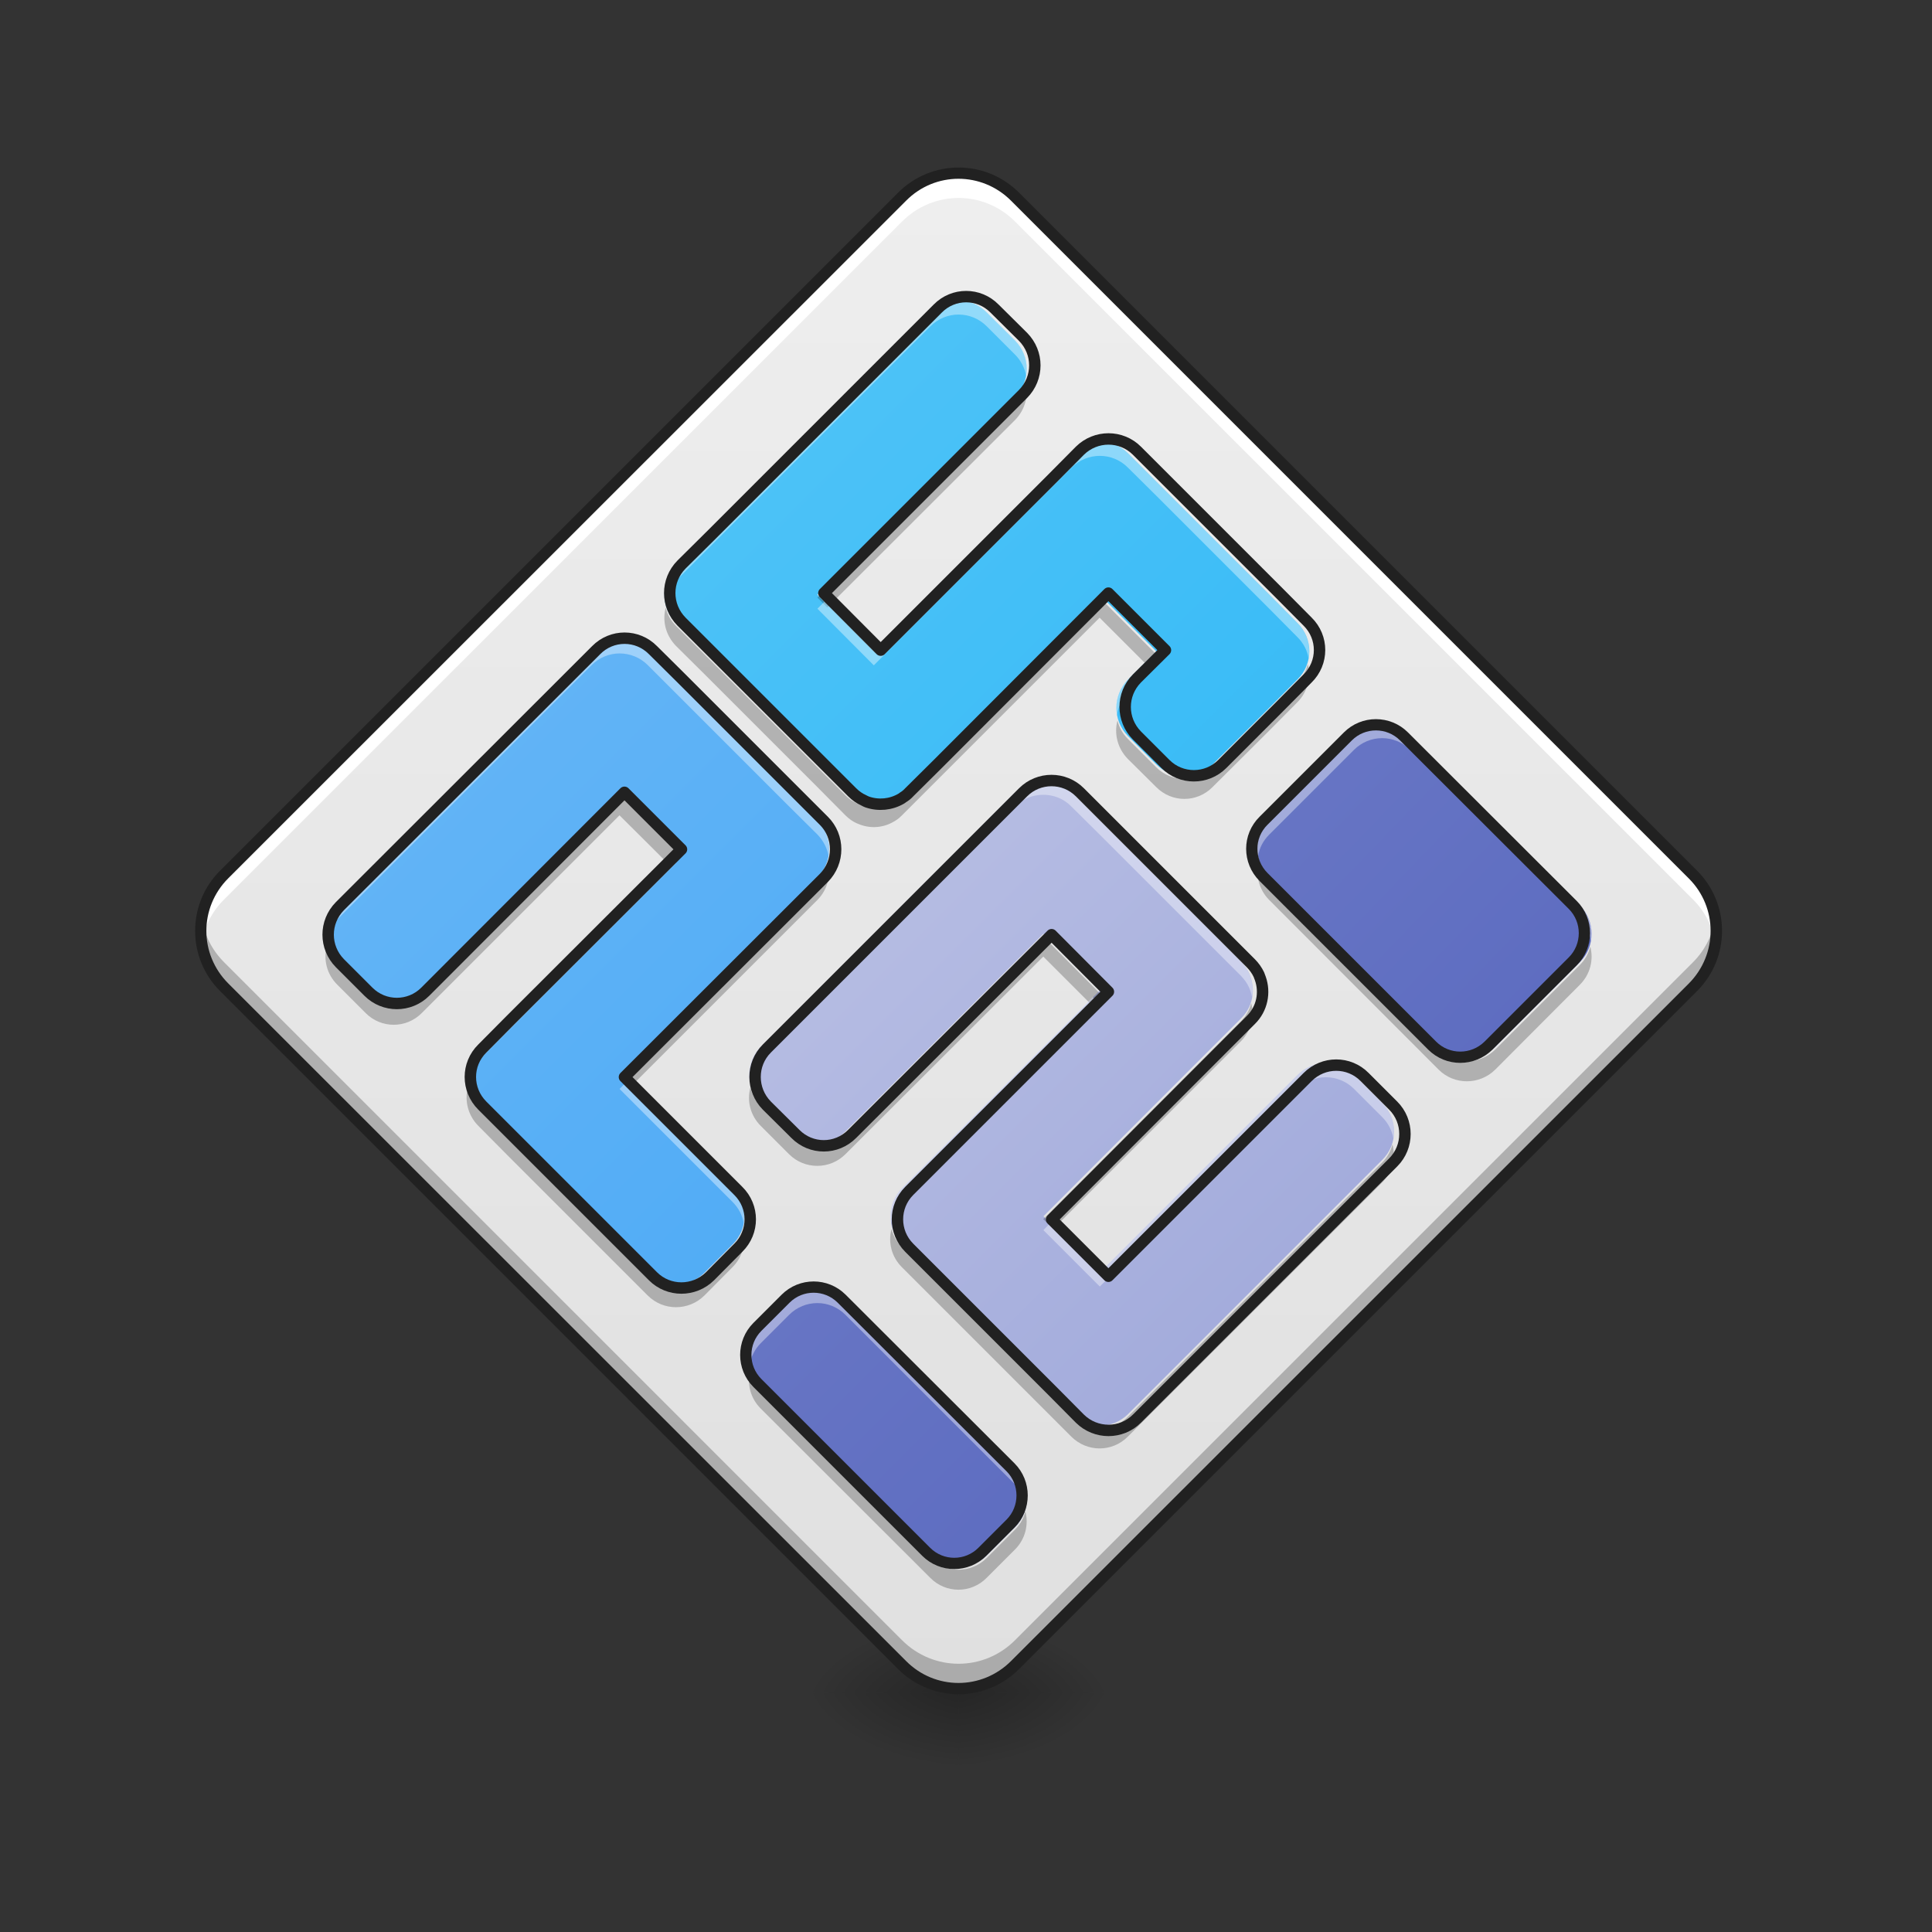 <svg height="32" viewBox="0 0 32 32" width="32" xmlns="http://www.w3.org/2000/svg" xmlns:xlink="http://www.w3.org/1999/xlink"><rect x="0" y="0" width="32" height="32" fill="#333333" stroke="none"/><linearGradient id="a"><stop offset="0" stop-opacity=".314"/><stop offset=".222" stop-opacity=".275"/><stop offset="1" stop-opacity="0"/></linearGradient><radialGradient id="b" cx="450.909" cy="189.579" gradientTransform="matrix(0 -.078 -.141 -0 42.208 63.595)" gradientUnits="userSpaceOnUse" r="21.167" xlink:href="#a"/><radialGradient id="c" cx="450.909" cy="189.579" gradientTransform="matrix(-0 .078 .141 0 -10.455 -7.527)" gradientUnits="userSpaceOnUse" r="21.167" xlink:href="#a"/><radialGradient id="d" cx="450.909" cy="189.579" gradientTransform="matrix(-0 -.078 .141 -0 -10.455 63.595)" gradientUnits="userSpaceOnUse" r="21.167" xlink:href="#a"/><radialGradient id="e" cx="450.909" cy="189.579" gradientTransform="matrix(0 .078 -.141 0 42.208 -7.527)" gradientUnits="userSpaceOnUse" r="21.167" xlink:href="#a"/><linearGradient id="f" gradientTransform="matrix(.044 -.044 .044 .044 3.685 25.679)" gradientUnits="userSpaceOnUse" x1="111.281" x2="395.656" y1="164.553" y2="-119.822"><stop offset="0" stop-color="#e0e0e0"/><stop offset="1" stop-color="#eee"/></linearGradient><linearGradient id="g"><stop offset="0" stop-color="#5c6bc0"/><stop offset="1" stop-color="#7986cb"/></linearGradient><linearGradient id="h" gradientTransform="matrix(.044 -.044 .044 .044 3.217 25.259)" gradientUnits="userSpaceOnUse" x1="153.458" x2="153.458" xlink:href="#g" y1="180.583" y2="-115.75"/><linearGradient id="i" gradientTransform="matrix(.044 -.044 .044 .044 3.217 25.259)" gradientUnits="userSpaceOnUse" x1="354.542" x2="349.25" xlink:href="#g" y1="175.292" y2="-115.75"/><linearGradient id="j" gradientTransform="matrix(.012 -.012 .012 .012 -6.285 15.756)" gradientUnits="userSpaceOnUse" x1="960" x2="960" y1="1495.118" y2="375.118"><stop offset="0" stop-color="#9fa8da"/><stop offset="1" stop-color="#c5cae9"/></linearGradient><linearGradient id="k" gradientTransform="matrix(.012 -.012 .012 .012 -6.285 15.756)" gradientUnits="userSpaceOnUse" x1="840" x2="840" y1="1495.118" y2="375.118"><stop offset="0" stop-color="#42a5f5"/><stop offset="1" stop-color="#64b5f6"/></linearGradient><linearGradient id="l" gradientTransform="matrix(.012 -.012 .012 .012 -6.285 15.756)" gradientUnits="userSpaceOnUse" x1="1280" x2="1280" y1="1495.118" y2="375.118"><stop offset="0" stop-color="#29b6f6"/><stop offset="1" stop-color="#4fc3f7"/></linearGradient><path d="m15.875 28.035h2.648v-1.324h-2.648zm0 0" fill="url(#b)"/><path d="m15.875 28.035h-2.645v1.32h2.645zm0 0" fill="url(#c)"/><path d="m15.875 28.035h-2.645v-1.324h2.645zm0 0" fill="url(#d)"/><path d="m15.875 28.035h2.648v1.32h-2.648zm0 0" fill="url(#e)"/><path d="m3.715 14.484 11.227-11.227c.516-.52 1.355-.52 1.871 0l11.227 11.227c.516.516.516 1.352 0 1.871l-11.227 11.223c-.516.52-1.355.52-1.871 0l-11.227-11.223c-.516-.52-.516-1.355 0-1.871zm0 0" fill="url(#f)"/><path d="m15.875 2.867c-.336 0-.676.129-.934.391l-11.227 11.227c-.312.309-.438.734-.371 1.141.039-.27.164-.527.371-.73l11.227-11.227c.52-.52 1.352-.52 1.871 0l11.227 11.227c.207.203.328.461.371.73.062-.406-.059-.832-.371-1.141l-11.227-11.227c-.258-.262-.598-.391-.938-.391zm0 0" fill="#fff" fill-opacity=".98"/><path d="m15.875 27.969c-.336 0-.676-.129-.934-.391l-11.227-11.227c-.312-.312-.438-.738-.371-1.141.039.27.164.523.371.73l11.227 11.227c.52.52 1.352.52 1.871 0l11.227-11.227c.207-.207.328-.461.371-.73.062.402-.059.828-.371 1.141l-11.227 11.227c-.258.262-.598.391-.938.391zm0 0" fill-opacity=".235"/><path d="m3.648 14.418c-.555.551-.555 1.449 0 2l11.227 11.227c.555.555 1.449.555 2.004 0l11.227-11.227c.555-.551.555-1.449 0-2l-11.227-11.227c-.555-.555-1.449-.555-2.004 0zm.133.129 11.227-11.223c.48-.484 1.254-.484 1.738 0l11.227 11.227c.48.48.48 1.254 0 1.738l-11.227 11.223c-.484.484-1.258.484-1.738 0l-11.227-11.223c-.484-.484-.484-1.258 0-1.742zm0 0" fill="#212121"/><path d="m12.602 22.016.469-.469c.258-.258.676-.258.934 0l2.809 2.805c.258.258.258.68 0 .938l-.469.469c-.258.258-.676.258-.934 0l-2.809-2.809c-.258-.258-.258-.676 0-.934zm0 0" fill="url(#h)"/><path d="m21.023 13.594 1.402-1.402c.258-.258.676-.258.934 0l2.809 2.805c.258.258.258.68 0 .938l-1.402 1.402c-.262.258-.68.258-.938 0l-2.805-2.805c-.262-.262-.262-.68 0-.938zm0 0" fill="url(#i)"/><path d="m12.602 17.336c-.258.258-.258.676 0 .938l.469.465c.258.262.676.262.934 0l3.277-3.273.934.938-3.273 3.273c-.258.258-.258.676 0 .934l2.34 2.34.465.469c.262.258.68.258.938 0l4.211-4.211c.258-.258.258-.676 0-.934l-.469-.469c-.258-.262-.676-.262-.938 0l-3.273 3.273-.934-.934 2.805-2.809.469-.469c.188-.184.238-.453.156-.684-.008-.023-.016-.043-.023-.062-.031-.066-.078-.133-.133-.188l-2.809-2.809c-.258-.258-.676-.258-.934 0zm0 0" fill="url(#j)"/><path d="m5.586 14.996c-.258.262-.258.676 0 .938l.469.469c.258.258.676.258.934 0l3.273-3.277.938.938-2.809 2.805-.465.469c-.262.258-.262.676 0 .938l2.805 2.805c.258.258.676.258.938 0l.465-.469c.262-.258.262-.676 0-.934l-1.871-1.871 3.277-3.273c.258-.262.258-.68 0-.938l-2.34-2.34-.469-.465c-.258-.262-.676-.262-.934 0zm0 0" fill="url(#k)"/><path d="m11.199 9.383c-.258.262-.258.676 0 .938l2.805 2.805c.059.059.121.102.191.133.02.012.039.02.059.027.184.062.387.043.555-.055.012-.008.02-.012.027-.02.039-.023.074-.051.105-.086l.469-.465 2.805-2.809.938.938-.469.465c-.258.262-.258.676 0 .938l.469.469c.258.258.676.258.934 0l.938-.938.465-.469c.262-.258.262-.676 0-.934l-.465-.469-2.34-2.34c-.258-.258-.676-.258-.938 0l-.465.469-2.809 2.809-.934-.938 3.273-3.273c.258-.262.258-.676 0-.938l-.469-.465c-.258-.262-.676-.262-.934 0l-3.742 3.742zm0 0" fill="url(#l)"/><path d="m16.984 6.32c-.027.113-.086.219-.172.305l-3.273 3.273.164.164 3.109-3.105c.172-.176.23-.414.172-.637zm1.23 3.578-2.805 2.809-.469.465c-.031.035-.066.062-.105.086-.008.008-.016.012-.027.02-.168.098-.371.117-.555.055-.02-.008-.039-.016-.059-.027-.07-.031-.133-.074-.191-.133l-2.805-2.805c-.086-.086-.145-.191-.172-.305-.059.223 0 .461.172.637l.469.465 1.871 1.871.465.469c.059.059.121.102.191.133.02.008.039.016.059.023.184.066.387.047.555-.055.012-.004.02-.012.027-.016.039-.023.074-.055.105-.086l3.273-3.273.77.77.168-.164zm3.449 1.102c-.031.109-.086.215-.176.301l-.465.469-.938.938c-.258.258-.676.258-.934 0l-.469-.469c-.086-.086-.145-.191-.172-.305-.059.219 0 .461.172.637l.469.465c.258.262.676.262.934 0l.938-.934.465-.469c.172-.172.23-.414.176-.633zm-11.402 2.172-3.273 3.277c-.258.258-.676.258-.934 0l-.469-.469c-.086-.086-.145-.191-.172-.305-.059.219 0 .461.172.633l.469.469c.258.262.676.262.934 0l3.273-3.273.773.77.164-.164zm10.586 1.102c-.055.219.004.461.176.633l2.805 2.809c.258.258.676.258.938 0l1.402-1.406c.172-.172.23-.414.172-.633-.027.113-.086.219-.172.305l-1.402 1.402c-.262.258-.68.258-.938 0l-2.805-2.805c-.09-.09-.145-.195-.176-.305zm-7.137 0c-.027.109-.086.215-.172.305l-3.277 3.273.168.164 3.109-3.109c.172-.172.227-.414.172-.633zm3.57 1.238-3.277 3.273c-.258.262-.676.262-.934 0l-.469-.465c-.086-.09-.145-.195-.172-.305-.059.219 0 .461.172.633l.469.469c.258.258.676.258.934 0l3.277-3.273.77.77.164-.164zm3.445 1.102c-.027.109-.086.215-.172.301l-.469.469-2.805 2.809.164.164 3.109-3.109c.172-.172.23-.414.172-.633zm-12.977 1.402c-.055.219.004.461.176.633l.465.469 2.34 2.34c.258.258.676.258.938 0l.465-.469c.172-.172.23-.414.176-.633-.031.109-.086.215-.176.301l-.465.469c-.262.258-.68.258-.938 0l-2.805-2.805c-.09-.09-.145-.195-.176-.305zm15.316.938c-.027.109-.086.215-.172.301l-4.211 4.211c-.258.258-.676.258-.938 0l-.465-.469-2.34-2.34c-.086-.086-.145-.191-.172-.301-.059.219 0 .461.172.633l2.805 2.805c.262.262.68.262.938 0l4.211-4.207c.172-.172.227-.414.172-.633zm-10.637 3.742c-.059.219 0 .461.172.633l2.809 2.805c.258.262.676.262.934 0l.469-.469c.172-.172.23-.414.172-.633-.027.113-.086.219-.172.305l-.469.469c-.258.258-.676.258-.934 0l-2.809-2.809c-.086-.086-.145-.191-.172-.301zm0 0" fill-opacity=".235"/><path d="m15.875 4.98c-.168 0-.336.062-.465.195l-3.742 3.742-.469.465c-.16.16-.223.379-.184.586.023-.129.082-.254.184-.352l4.211-4.211c.129-.129.297-.195.465-.195.172 0 .34.066.469.195l.469.469c.098.098.16.223.184.352.035-.207-.023-.426-.184-.586l-.469-.465c-.129-.133-.297-.195-.469-.195zm2.34 2.34c-.168 0-.336.062-.469.191l-.465.469-2.809 2.809-.82-.82-.113.113.934.938 3.273-3.273c.262-.262.68-.262.938 0l.469.465 1.871 1.871.465.469c.102.102.164.223.184.352.039-.203-.023-.422-.184-.582l-.465-.469-2.34-2.34c-.129-.129-.301-.191-.469-.191zm-7.953 3.273c-.168 0-.336.062-.465.195l-4.211 4.207c-.16.16-.223.379-.184.586.023-.129.082-.254.184-.352l4.211-4.211c.129-.129.297-.195.465-.195.172 0 .34.066.469.195l2.34 2.34.469.465c.098.102.16.227.184.352.035-.203-.027-.422-.184-.582l-2.34-2.34-.469-.465c-.129-.133-.297-.195-.469-.195zm8.773.309-.352.352c-.16.16-.223.379-.184.586.023-.129.082-.254.184-.352l.469-.469zm3.859 1.094c-.172 0-.34.066-.469.195l-1.402 1.402c-.16.16-.223.379-.184.582.02-.129.082-.25.184-.352l1.402-1.402c.129-.129.297-.195.469-.195.168 0 .336.066.465.195l2.809 2.809c.098.098.16.223.184.352.035-.207-.023-.426-.184-.586l-2.809-2.805c-.129-.129-.297-.195-.465-.195zm-5.613.938c-.172 0-.34.062-.469.191l-4.211 4.211c-.16.16-.219.379-.184.582.023-.129.086-.25.184-.352l3.742-3.742.469-.465c.129-.133.297-.195.469-.195.168 0 .336.062.465.195l.469.465 2.34 2.34c.055.059.102.121.133.191.008.02.016.039.023.059.012.031.02.066.027.102.02-.109.012-.227-.027-.332-.008-.023-.016-.043-.023-.062-.031-.066-.078-.133-.133-.188l-2.809-2.809c-.129-.129-.297-.191-.465-.191zm-6.199 1.242-2.691 2.691-.465.469c-.16.16-.223.379-.184.582.02-.129.082-.25.184-.352l3.273-3.273zm7.016 2.34-3.156 3.16c-.16.16-.223.379-.184.582.023-.129.082-.25.184-.352l3.273-3.273zm3.859 1.094c-.168 0-.336.066-.469.195l-3.273 3.273-.82-.82-.113.117.934.934 3.273-3.273c.262-.258.68-.258.938 0l.469.469c.098.098.16.223.184.352.035-.207-.027-.426-.184-.582l-.469-.469c-.129-.129-.301-.195-.469-.195zm-11.578.309-.117.117 1.871 1.871c.102.102.164.223.184.352.039-.203-.023-.422-.184-.582zm3.16 3.434c-.172 0-.34.066-.469.195l-.469.469c-.16.156-.219.375-.184.582.023-.129.086-.254.184-.352l.469-.469c.129-.129.297-.195.469-.195.168 0 .336.066.465.195l2.809 2.809c.098.098.16.223.184.352.035-.207-.023-.426-.184-.586l-2.809-2.805c-.129-.129-.297-.195-.465-.195zm0 0" fill="#fff" fill-opacity=".392"/><g fill="none" stroke="#212121" stroke-linecap="round" stroke-linejoin="round" stroke-width="3"><path d="m45.53 239.583h10.606c5.833 0 10.561 4.728 10.561 10.561l.044 63.501c0 5.833-4.773 10.606-10.606 10.606h-10.606c-5.833 0-10.561-4.728-10.561-10.561v-63.545c0-5.833 4.728-10.561 10.561-10.561zm0 0" transform="matrix(.044 -.044 .044 .044 0 13.439)"/><path d="m236.077 239.583h31.728c5.833 0 10.561 4.728 10.561 10.561l.044 63.501c0 5.833-4.773 10.606-10.606 10.606h-31.728c-5.877-.044-10.606-4.773-10.606-10.606v-63.457c0-5.921 4.728-10.65 10.606-10.606zm0 0" transform="matrix(.044 -.044 .044 .044 0 13.439)"/><path d="m201.606 62.349c-4.125 4.125-4.125 10.811 0 14.999l7.499 7.437c4.125 4.187 10.811 4.187 14.936 0l52.432-52.37 14.936 14.999-52.37 52.37c-4.125 4.125-4.125 10.811 0 14.936l37.434 37.434 7.437 7.499c4.187 4.125 10.874 4.125 14.999 0l67.369-67.369c4.125-4.125 4.125-10.811 0-14.936l-7.499-7.499c-4.125-4.187-10.811-4.187-14.999 0l-52.37 52.37-14.936-14.936 44.871-44.933 7.499-7.499c3-2.937 3.812-7.249 2.5-10.936-.125-.375-.25-.687-.375-1-.5-1.062-1.25-2.125-2.125-3l-44.933-44.933c-4.125-4.125-10.811-4.125-14.936 0zm0 0" transform="matrix(.063 0 0 .063 0 13.439)"/><path d="m89.366 24.915c-4.125 4.187-4.125 10.811 0 14.999l7.499 7.499c4.125 4.125 10.811 4.125 14.936 0l52.37-52.432 14.999 14.999-44.933 44.871-7.437 7.499c-4.187 4.125-4.187 10.811 0 14.999l44.871 44.871c4.125 4.125 10.811 4.125 14.999 0l7.437-7.499c4.187-4.125 4.187-10.811 0-14.936l-29.935-29.935 52.432-52.37c4.125-4.187 4.125-10.874 0-14.999l-37.434-37.434-7.499-7.437c-4.125-4.187-10.811-4.187-14.936 0zm0 0" transform="matrix(.063 0 0 .063 0 13.439)"/><path d="m179.17-64.889c-4.125 4.187-4.125 10.811 0 14.999l44.871 44.871c.937.937 1.937 1.625 3.062 2.125.312.187.625.312.937.437 2.937 1 6.187.687 8.874-.875.187-.125.312-.187.437-.312.625-.375 1.187-.812 1.687-1.375l7.499-7.437 44.871-44.933 14.999 14.999-7.499 7.437c-4.125 4.187-4.125 10.811 0 14.999l7.499 7.499c4.125 4.125 10.811 4.125 14.936 0l14.999-14.999 7.437-7.499c4.187-4.125 4.187-10.811 0-14.936l-7.437-7.499-37.434-37.434c-4.125-4.125-10.811-4.125-14.999 0l-7.437 7.499-44.933 44.933-14.936-14.999 52.37-52.37c4.125-4.187 4.125-10.811 0-14.999l-7.499-7.437c-4.125-4.187-10.811-4.187-14.936 0l-59.869 59.869zm0 0" transform="matrix(.063 0 0 .063 0 13.439)"/></g></svg>